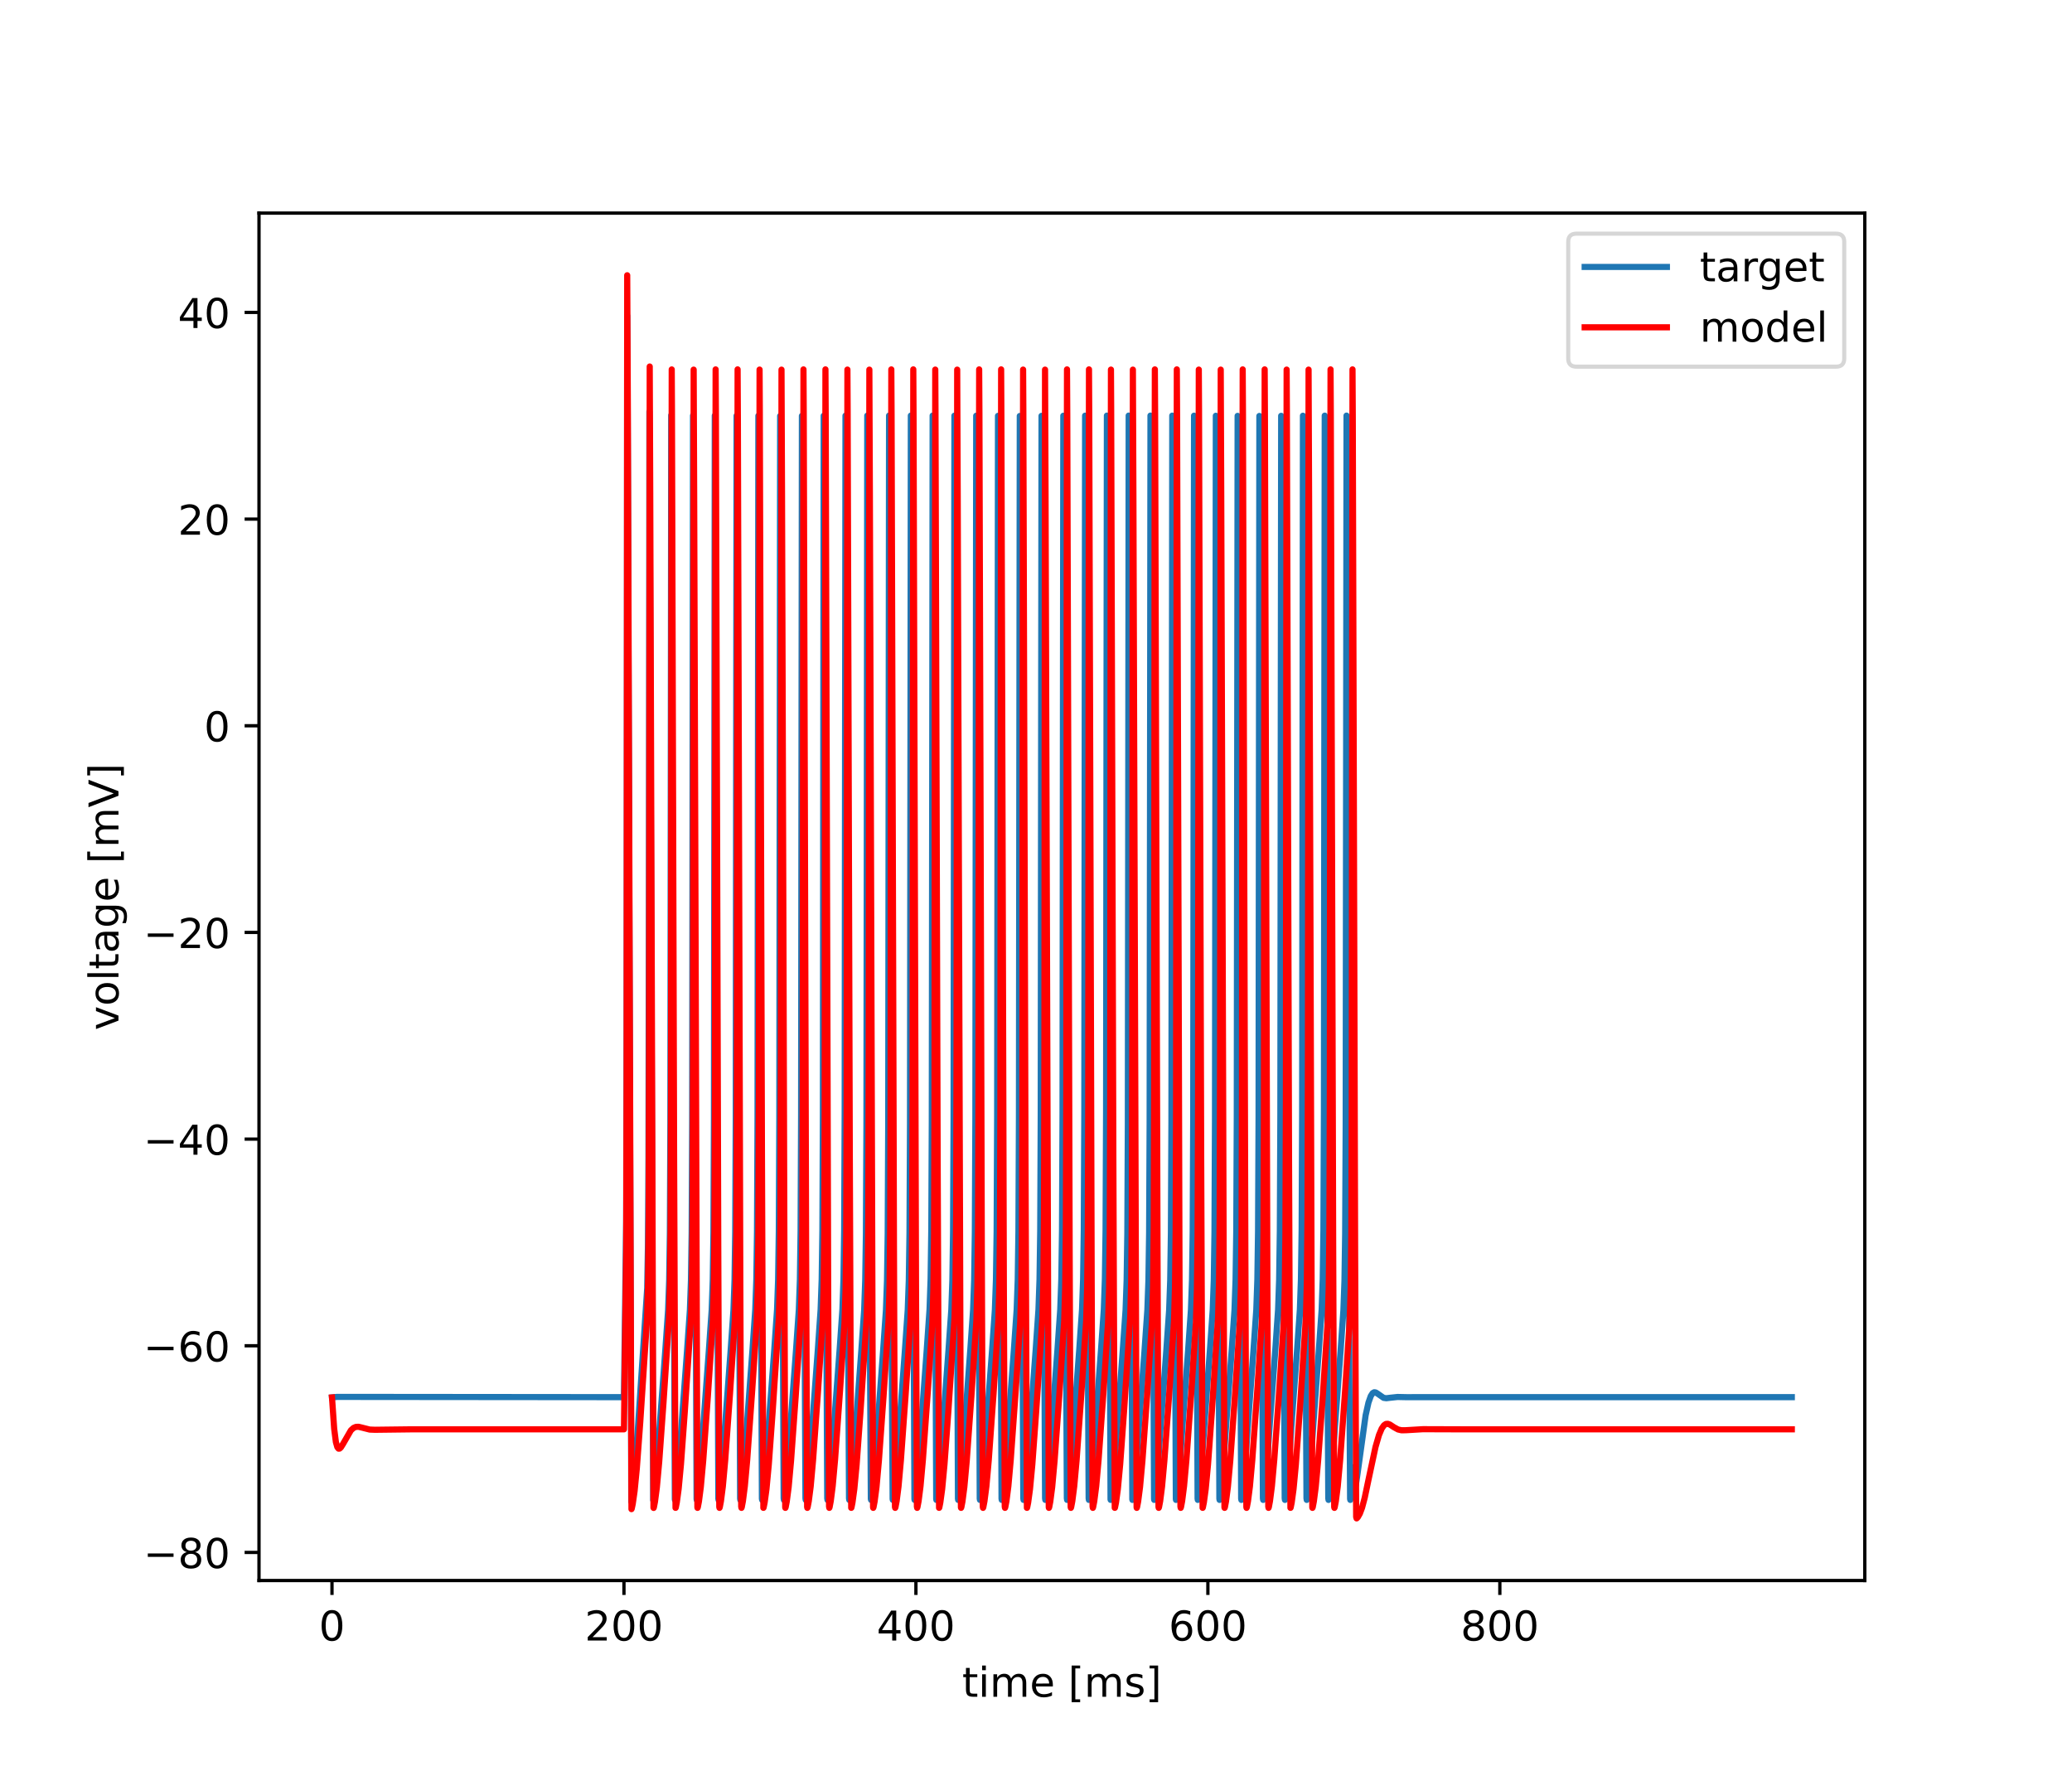 <?xml version="1.0" encoding="utf-8" standalone="no"?>
<!DOCTYPE svg PUBLIC "-//W3C//DTD SVG 1.1//EN"
  "http://www.w3.org/Graphics/SVG/1.1/DTD/svg11.dtd">
<!-- Created with matplotlib (https://matplotlib.org/) -->
<svg height="432pt" version="1.1" viewBox="0 0 504 432" width="504pt" xmlns="http://www.w3.org/2000/svg" xmlns:xlink="http://www.w3.org/1999/xlink">
 <defs>
  <style type="text/css">
*{stroke-linecap:butt;stroke-linejoin:round;}
  </style>
 </defs>
 <g id="figure_1">
  <g id="patch_1">
   <path d="M 0 432 
L 504 432 
L 504 0 
L 0 0 
z
" style="fill:#ffffff;"/>
  </g>
  <g id="axes_1">
   <g id="patch_2">
    <path d="M 63 384.48 
L 453.6 384.48 
L 453.6 51.84 
L 63 51.84 
z
" style="fill:#ffffff;"/>
   </g>
   <g id="matplotlib.axis_1">
    <g id="xtick_1">
     <g id="line2d_1">
      <defs>
       <path d="M 0 0 
L 0 3.5 
" id="m60c6229001" style="stroke:#000000;stroke-width:0.8;"/>
      </defs>
      <g>
       <use style="stroke:#000000;stroke-width:0.8;" x="80.755" xlink:href="#m60c6229001" y="384.48"/>
      </g>
     </g>
     <g id="text_1">
      <!-- 0 -->
      <defs>
       <path d="M 31.781 66.406 
Q 24.172 66.406 20.328 58.906 
Q 16.5 51.422 16.5 36.375 
Q 16.5 21.391 20.328 13.891 
Q 24.172 6.391 31.781 6.391 
Q 39.453 6.391 43.281 13.891 
Q 47.125 21.391 47.125 36.375 
Q 47.125 51.422 43.281 58.906 
Q 39.453 66.406 31.781 66.406 
z
M 31.781 74.219 
Q 44.047 74.219 50.516 64.516 
Q 56.984 54.828 56.984 36.375 
Q 56.984 17.969 50.516 8.266 
Q 44.047 -1.422 31.781 -1.422 
Q 19.531 -1.422 13.062 8.266 
Q 6.594 17.969 6.594 36.375 
Q 6.594 54.828 13.062 64.516 
Q 19.531 74.219 31.781 74.219 
z
" id="DejaVuSans-48"/>
      </defs>
      <g transform="translate(77.573 399.078)scale(0.1 -0.1)">
       <use xlink:href="#DejaVuSans-48"/>
      </g>
     </g>
    </g>
    <g id="xtick_2">
     <g id="line2d_2">
      <g>
       <use style="stroke:#000000;stroke-width:0.8;" x="151.773" xlink:href="#m60c6229001" y="384.48"/>
      </g>
     </g>
     <g id="text_2">
      <!-- 200 -->
      <defs>
       <path d="M 19.188 8.297 
L 53.609 8.297 
L 53.609 0 
L 7.328 0 
L 7.328 8.297 
Q 12.938 14.109 22.625 23.891 
Q 32.328 33.688 34.812 36.531 
Q 39.547 41.844 41.422 45.531 
Q 43.312 49.219 43.312 52.781 
Q 43.312 58.594 39.234 62.25 
Q 35.156 65.922 28.609 65.922 
Q 23.969 65.922 18.812 64.312 
Q 13.672 62.703 7.812 59.422 
L 7.812 69.391 
Q 13.766 71.781 18.938 73 
Q 24.125 74.219 28.422 74.219 
Q 39.75 74.219 46.484 68.547 
Q 53.219 62.891 53.219 53.422 
Q 53.219 48.922 51.531 44.891 
Q 49.859 40.875 45.406 35.406 
Q 44.188 33.984 37.641 27.219 
Q 31.109 20.453 19.188 8.297 
z
" id="DejaVuSans-50"/>
      </defs>
      <g transform="translate(142.229 399.078)scale(0.1 -0.1)">
       <use xlink:href="#DejaVuSans-50"/>
       <use x="63.623" xlink:href="#DejaVuSans-48"/>
       <use x="127.246" xlink:href="#DejaVuSans-48"/>
      </g>
     </g>
    </g>
    <g id="xtick_3">
     <g id="line2d_3">
      <g>
       <use style="stroke:#000000;stroke-width:0.8;" x="222.791" xlink:href="#m60c6229001" y="384.48"/>
      </g>
     </g>
     <g id="text_3">
      <!-- 400 -->
      <defs>
       <path d="M 37.797 64.312 
L 12.891 25.391 
L 37.797 25.391 
z
M 35.203 72.906 
L 47.609 72.906 
L 47.609 25.391 
L 58.016 25.391 
L 58.016 17.188 
L 47.609 17.188 
L 47.609 0 
L 37.797 0 
L 37.797 17.188 
L 4.891 17.188 
L 4.891 26.703 
z
" id="DejaVuSans-52"/>
      </defs>
      <g transform="translate(213.247 399.078)scale(0.1 -0.1)">
       <use xlink:href="#DejaVuSans-52"/>
       <use x="63.623" xlink:href="#DejaVuSans-48"/>
       <use x="127.246" xlink:href="#DejaVuSans-48"/>
      </g>
     </g>
    </g>
    <g id="xtick_4">
     <g id="line2d_4">
      <g>
       <use style="stroke:#000000;stroke-width:0.8;" x="293.809" xlink:href="#m60c6229001" y="384.48"/>
      </g>
     </g>
     <g id="text_4">
      <!-- 600 -->
      <defs>
       <path d="M 33.016 40.375 
Q 26.375 40.375 22.484 35.828 
Q 18.609 31.297 18.609 23.391 
Q 18.609 15.531 22.484 10.953 
Q 26.375 6.391 33.016 6.391 
Q 39.656 6.391 43.531 10.953 
Q 47.406 15.531 47.406 23.391 
Q 47.406 31.297 43.531 35.828 
Q 39.656 40.375 33.016 40.375 
z
M 52.594 71.297 
L 52.594 62.312 
Q 48.875 64.062 45.094 64.984 
Q 41.312 65.922 37.594 65.922 
Q 27.828 65.922 22.672 59.328 
Q 17.531 52.734 16.797 39.406 
Q 19.672 43.656 24.016 45.922 
Q 28.375 48.188 33.594 48.188 
Q 44.578 48.188 50.953 41.516 
Q 57.328 34.859 57.328 23.391 
Q 57.328 12.156 50.688 5.359 
Q 44.047 -1.422 33.016 -1.422 
Q 20.359 -1.422 13.672 8.266 
Q 6.984 17.969 6.984 36.375 
Q 6.984 53.656 15.188 63.938 
Q 23.391 74.219 37.203 74.219 
Q 40.922 74.219 44.703 73.484 
Q 48.484 72.75 52.594 71.297 
z
" id="DejaVuSans-54"/>
      </defs>
      <g transform="translate(284.265 399.078)scale(0.1 -0.1)">
       <use xlink:href="#DejaVuSans-54"/>
       <use x="63.623" xlink:href="#DejaVuSans-48"/>
       <use x="127.246" xlink:href="#DejaVuSans-48"/>
      </g>
     </g>
    </g>
    <g id="xtick_5">
     <g id="line2d_5">
      <g>
       <use style="stroke:#000000;stroke-width:0.8;" x="364.827" xlink:href="#m60c6229001" y="384.48"/>
      </g>
     </g>
     <g id="text_5">
      <!-- 800 -->
      <defs>
       <path d="M 31.781 34.625 
Q 24.75 34.625 20.719 30.859 
Q 16.703 27.094 16.703 20.516 
Q 16.703 13.922 20.719 10.156 
Q 24.75 6.391 31.781 6.391 
Q 38.812 6.391 42.859 10.172 
Q 46.922 13.969 46.922 20.516 
Q 46.922 27.094 42.891 30.859 
Q 38.875 34.625 31.781 34.625 
z
M 21.922 38.812 
Q 15.578 40.375 12.031 44.719 
Q 8.5 49.078 8.5 55.328 
Q 8.5 64.062 14.719 69.141 
Q 20.953 74.219 31.781 74.219 
Q 42.672 74.219 48.875 69.141 
Q 55.078 64.062 55.078 55.328 
Q 55.078 49.078 51.531 44.719 
Q 48 40.375 41.703 38.812 
Q 48.828 37.156 52.797 32.312 
Q 56.781 27.484 56.781 20.516 
Q 56.781 9.906 50.312 4.234 
Q 43.844 -1.422 31.781 -1.422 
Q 19.734 -1.422 13.25 4.234 
Q 6.781 9.906 6.781 20.516 
Q 6.781 27.484 10.781 32.312 
Q 14.797 37.156 21.922 38.812 
z
M 18.312 54.391 
Q 18.312 48.734 21.844 45.562 
Q 25.391 42.391 31.781 42.391 
Q 38.141 42.391 41.719 45.562 
Q 45.312 48.734 45.312 54.391 
Q 45.312 60.062 41.719 63.234 
Q 38.141 66.406 31.781 66.406 
Q 25.391 66.406 21.844 63.234 
Q 18.312 60.062 18.312 54.391 
z
" id="DejaVuSans-56"/>
      </defs>
      <g transform="translate(355.284 399.078)scale(0.1 -0.1)">
       <use xlink:href="#DejaVuSans-56"/>
       <use x="63.623" xlink:href="#DejaVuSans-48"/>
       <use x="127.246" xlink:href="#DejaVuSans-48"/>
      </g>
     </g>
    </g>
    <g id="text_6">
     <!-- time [ms] -->
     <defs>
      <path d="M 18.312 70.219 
L 18.312 54.688 
L 36.812 54.688 
L 36.812 47.703 
L 18.312 47.703 
L 18.312 18.016 
Q 18.312 11.328 20.141 9.422 
Q 21.969 7.516 27.594 7.516 
L 36.812 7.516 
L 36.812 0 
L 27.594 0 
Q 17.188 0 13.234 3.875 
Q 9.281 7.766 9.281 18.016 
L 9.281 47.703 
L 2.688 47.703 
L 2.688 54.688 
L 9.281 54.688 
L 9.281 70.219 
z
" id="DejaVuSans-116"/>
      <path d="M 9.422 54.688 
L 18.406 54.688 
L 18.406 0 
L 9.422 0 
z
M 9.422 75.984 
L 18.406 75.984 
L 18.406 64.594 
L 9.422 64.594 
z
" id="DejaVuSans-105"/>
      <path d="M 52 44.188 
Q 55.375 50.25 60.062 53.125 
Q 64.75 56 71.094 56 
Q 79.641 56 84.281 50.016 
Q 88.922 44.047 88.922 33.016 
L 88.922 0 
L 79.891 0 
L 79.891 32.719 
Q 79.891 40.578 77.094 44.375 
Q 74.312 48.188 68.609 48.188 
Q 61.625 48.188 57.562 43.547 
Q 53.516 38.922 53.516 30.906 
L 53.516 0 
L 44.484 0 
L 44.484 32.719 
Q 44.484 40.625 41.703 44.406 
Q 38.922 48.188 33.109 48.188 
Q 26.219 48.188 22.156 43.531 
Q 18.109 38.875 18.109 30.906 
L 18.109 0 
L 9.078 0 
L 9.078 54.688 
L 18.109 54.688 
L 18.109 46.188 
Q 21.188 51.219 25.484 53.609 
Q 29.781 56 35.688 56 
Q 41.656 56 45.828 52.969 
Q 50 49.953 52 44.188 
z
" id="DejaVuSans-109"/>
      <path d="M 56.203 29.594 
L 56.203 25.203 
L 14.891 25.203 
Q 15.484 15.922 20.484 11.062 
Q 25.484 6.203 34.422 6.203 
Q 39.594 6.203 44.453 7.469 
Q 49.312 8.734 54.109 11.281 
L 54.109 2.781 
Q 49.266 0.734 44.188 -0.344 
Q 39.109 -1.422 33.891 -1.422 
Q 20.797 -1.422 13.156 6.188 
Q 5.516 13.812 5.516 26.812 
Q 5.516 40.234 12.766 48.109 
Q 20.016 56 32.328 56 
Q 43.359 56 49.781 48.891 
Q 56.203 41.797 56.203 29.594 
z
M 47.219 32.234 
Q 47.125 39.594 43.094 43.984 
Q 39.062 48.391 32.422 48.391 
Q 24.906 48.391 20.391 44.141 
Q 15.875 39.891 15.188 32.172 
z
" id="DejaVuSans-101"/>
      <path id="DejaVuSans-32"/>
      <path d="M 8.594 75.984 
L 29.297 75.984 
L 29.297 69 
L 17.578 69 
L 17.578 -6.203 
L 29.297 -6.203 
L 29.297 -13.188 
L 8.594 -13.188 
z
" id="DejaVuSans-91"/>
      <path d="M 44.281 53.078 
L 44.281 44.578 
Q 40.484 46.531 36.375 47.5 
Q 32.281 48.484 27.875 48.484 
Q 21.188 48.484 17.844 46.438 
Q 14.5 44.391 14.5 40.281 
Q 14.5 37.156 16.891 35.375 
Q 19.281 33.594 26.516 31.984 
L 29.594 31.297 
Q 39.156 29.25 43.188 25.516 
Q 47.219 21.781 47.219 15.094 
Q 47.219 7.469 41.188 3.016 
Q 35.156 -1.422 24.609 -1.422 
Q 20.219 -1.422 15.453 -0.562 
Q 10.688 0.297 5.422 2 
L 5.422 11.281 
Q 10.406 8.688 15.234 7.391 
Q 20.062 6.109 24.812 6.109 
Q 31.156 6.109 34.562 8.281 
Q 37.984 10.453 37.984 14.406 
Q 37.984 18.062 35.516 20.016 
Q 33.062 21.969 24.703 23.781 
L 21.578 24.516 
Q 13.234 26.266 9.516 29.906 
Q 5.812 33.547 5.812 39.891 
Q 5.812 47.609 11.281 51.797 
Q 16.75 56 26.812 56 
Q 31.781 56 36.172 55.266 
Q 40.578 54.547 44.281 53.078 
z
" id="DejaVuSans-115"/>
      <path d="M 30.422 75.984 
L 30.422 -13.188 
L 9.719 -13.188 
L 9.719 -6.203 
L 21.391 -6.203 
L 21.391 69 
L 9.719 69 
L 9.719 75.984 
z
" id="DejaVuSans-93"/>
     </defs>
     <g transform="translate(234.038 412.757)scale(0.1 -0.1)">
      <use xlink:href="#DejaVuSans-116"/>
      <use x="39.209" xlink:href="#DejaVuSans-105"/>
      <use x="66.992" xlink:href="#DejaVuSans-109"/>
      <use x="164.404" xlink:href="#DejaVuSans-101"/>
      <use x="225.928" xlink:href="#DejaVuSans-32"/>
      <use x="257.715" xlink:href="#DejaVuSans-91"/>
      <use x="296.729" xlink:href="#DejaVuSans-109"/>
      <use x="394.141" xlink:href="#DejaVuSans-115"/>
      <use x="446.24" xlink:href="#DejaVuSans-93"/>
     </g>
    </g>
   </g>
   <g id="matplotlib.axis_2">
    <g id="ytick_1">
     <g id="line2d_6">
      <defs>
       <path d="M 0 0 
L -3.5 0 
" id="mc05f918239" style="stroke:#000000;stroke-width:0.8;"/>
      </defs>
      <g>
       <use style="stroke:#000000;stroke-width:0.8;" x="63" xlink:href="#mc05f918239" y="377.645"/>
      </g>
     </g>
     <g id="text_7">
      <!-- −80 -->
      <defs>
       <path d="M 10.594 35.5 
L 73.188 35.5 
L 73.188 27.203 
L 10.594 27.203 
z
" id="DejaVuSans-8722"/>
      </defs>
      <g transform="translate(34.895 381.444)scale(0.1 -0.1)">
       <use xlink:href="#DejaVuSans-8722"/>
       <use x="83.789" xlink:href="#DejaVuSans-56"/>
       <use x="147.412" xlink:href="#DejaVuSans-48"/>
      </g>
     </g>
    </g>
    <g id="ytick_2">
     <g id="line2d_7">
      <g>
       <use style="stroke:#000000;stroke-width:0.8;" x="63" xlink:href="#mc05f918239" y="327.37"/>
      </g>
     </g>
     <g id="text_8">
      <!-- −60 -->
      <g transform="translate(34.895 331.17)scale(0.1 -0.1)">
       <use xlink:href="#DejaVuSans-8722"/>
       <use x="83.789" xlink:href="#DejaVuSans-54"/>
       <use x="147.412" xlink:href="#DejaVuSans-48"/>
      </g>
     </g>
    </g>
    <g id="ytick_3">
     <g id="line2d_8">
      <g>
       <use style="stroke:#000000;stroke-width:0.8;" x="63" xlink:href="#mc05f918239" y="277.096"/>
      </g>
     </g>
     <g id="text_9">
      <!-- −40 -->
      <g transform="translate(34.895 280.895)scale(0.1 -0.1)">
       <use xlink:href="#DejaVuSans-8722"/>
       <use x="83.789" xlink:href="#DejaVuSans-52"/>
       <use x="147.412" xlink:href="#DejaVuSans-48"/>
      </g>
     </g>
    </g>
    <g id="ytick_4">
     <g id="line2d_9">
      <g>
       <use style="stroke:#000000;stroke-width:0.8;" x="63" xlink:href="#mc05f918239" y="226.822"/>
      </g>
     </g>
     <g id="text_10">
      <!-- −20 -->
      <g transform="translate(34.895 230.621)scale(0.1 -0.1)">
       <use xlink:href="#DejaVuSans-8722"/>
       <use x="83.789" xlink:href="#DejaVuSans-50"/>
       <use x="147.412" xlink:href="#DejaVuSans-48"/>
      </g>
     </g>
    </g>
    <g id="ytick_5">
     <g id="line2d_10">
      <g>
       <use style="stroke:#000000;stroke-width:0.8;" x="63" xlink:href="#mc05f918239" y="176.547"/>
      </g>
     </g>
     <g id="text_11">
      <!-- 0 -->
      <g transform="translate(49.638 180.346)scale(0.1 -0.1)">
       <use xlink:href="#DejaVuSans-48"/>
      </g>
     </g>
    </g>
    <g id="ytick_6">
     <g id="line2d_11">
      <g>
       <use style="stroke:#000000;stroke-width:0.8;" x="63" xlink:href="#mc05f918239" y="126.273"/>
      </g>
     </g>
     <g id="text_12">
      <!-- 20 -->
      <g transform="translate(43.275 130.072)scale(0.1 -0.1)">
       <use xlink:href="#DejaVuSans-50"/>
       <use x="63.623" xlink:href="#DejaVuSans-48"/>
      </g>
     </g>
    </g>
    <g id="ytick_7">
     <g id="line2d_12">
      <g>
       <use style="stroke:#000000;stroke-width:0.8;" x="63" xlink:href="#mc05f918239" y="75.998"/>
      </g>
     </g>
     <g id="text_13">
      <!-- 40 -->
      <g transform="translate(43.275 79.797)scale(0.1 -0.1)">
       <use xlink:href="#DejaVuSans-52"/>
       <use x="63.623" xlink:href="#DejaVuSans-48"/>
      </g>
     </g>
    </g>
    <g id="text_14">
     <!-- voltage [mV] -->
     <defs>
      <path d="M 2.984 54.688 
L 12.5 54.688 
L 29.594 8.797 
L 46.688 54.688 
L 56.203 54.688 
L 35.688 0 
L 23.484 0 
z
" id="DejaVuSans-118"/>
      <path d="M 30.609 48.391 
Q 23.391 48.391 19.188 42.75 
Q 14.984 37.109 14.984 27.297 
Q 14.984 17.484 19.156 11.844 
Q 23.344 6.203 30.609 6.203 
Q 37.797 6.203 41.984 11.859 
Q 46.188 17.531 46.188 27.297 
Q 46.188 37.016 41.984 42.703 
Q 37.797 48.391 30.609 48.391 
z
M 30.609 56 
Q 42.328 56 49.016 48.375 
Q 55.719 40.766 55.719 27.297 
Q 55.719 13.875 49.016 6.219 
Q 42.328 -1.422 30.609 -1.422 
Q 18.844 -1.422 12.172 6.219 
Q 5.516 13.875 5.516 27.297 
Q 5.516 40.766 12.172 48.375 
Q 18.844 56 30.609 56 
z
" id="DejaVuSans-111"/>
      <path d="M 9.422 75.984 
L 18.406 75.984 
L 18.406 0 
L 9.422 0 
z
" id="DejaVuSans-108"/>
      <path d="M 34.281 27.484 
Q 23.391 27.484 19.188 25 
Q 14.984 22.516 14.984 16.5 
Q 14.984 11.719 18.141 8.906 
Q 21.297 6.109 26.703 6.109 
Q 34.188 6.109 38.703 11.406 
Q 43.219 16.703 43.219 25.484 
L 43.219 27.484 
z
M 52.203 31.203 
L 52.203 0 
L 43.219 0 
L 43.219 8.297 
Q 40.141 3.328 35.547 0.953 
Q 30.953 -1.422 24.312 -1.422 
Q 15.922 -1.422 10.953 3.297 
Q 6 8.016 6 15.922 
Q 6 25.141 12.172 29.828 
Q 18.359 34.516 30.609 34.516 
L 43.219 34.516 
L 43.219 35.406 
Q 43.219 41.609 39.141 45 
Q 35.062 48.391 27.688 48.391 
Q 23 48.391 18.547 47.266 
Q 14.109 46.141 10.016 43.891 
L 10.016 52.203 
Q 14.938 54.109 19.578 55.047 
Q 24.219 56 28.609 56 
Q 40.484 56 46.344 49.844 
Q 52.203 43.703 52.203 31.203 
z
" id="DejaVuSans-97"/>
      <path d="M 45.406 27.984 
Q 45.406 37.75 41.375 43.109 
Q 37.359 48.484 30.078 48.484 
Q 22.859 48.484 18.828 43.109 
Q 14.797 37.75 14.797 27.984 
Q 14.797 18.266 18.828 12.891 
Q 22.859 7.516 30.078 7.516 
Q 37.359 7.516 41.375 12.891 
Q 45.406 18.266 45.406 27.984 
z
M 54.391 6.781 
Q 54.391 -7.172 48.188 -13.984 
Q 42 -20.797 29.203 -20.797 
Q 24.469 -20.797 20.266 -20.094 
Q 16.062 -19.391 12.109 -17.922 
L 12.109 -9.188 
Q 16.062 -11.328 19.922 -12.344 
Q 23.781 -13.375 27.781 -13.375 
Q 36.625 -13.375 41.016 -8.766 
Q 45.406 -4.156 45.406 5.172 
L 45.406 9.625 
Q 42.625 4.781 38.281 2.391 
Q 33.938 0 27.875 0 
Q 17.828 0 11.672 7.656 
Q 5.516 15.328 5.516 27.984 
Q 5.516 40.672 11.672 48.328 
Q 17.828 56 27.875 56 
Q 33.938 56 38.281 53.609 
Q 42.625 51.219 45.406 46.391 
L 45.406 54.688 
L 54.391 54.688 
z
" id="DejaVuSans-103"/>
      <path d="M 28.609 0 
L 0.781 72.906 
L 11.078 72.906 
L 34.188 11.531 
L 57.328 72.906 
L 67.578 72.906 
L 39.797 0 
z
" id="DejaVuSans-86"/>
     </defs>
     <g transform="translate(28.816 250.624)rotate(-90)scale(0.1 -0.1)">
      <use xlink:href="#DejaVuSans-118"/>
      <use x="59.18" xlink:href="#DejaVuSans-111"/>
      <use x="120.361" xlink:href="#DejaVuSans-108"/>
      <use x="148.145" xlink:href="#DejaVuSans-116"/>
      <use x="187.354" xlink:href="#DejaVuSans-97"/>
      <use x="248.633" xlink:href="#DejaVuSans-103"/>
      <use x="312.109" xlink:href="#DejaVuSans-101"/>
      <use x="373.633" xlink:href="#DejaVuSans-32"/>
      <use x="405.42" xlink:href="#DejaVuSans-91"/>
      <use x="444.434" xlink:href="#DejaVuSans-109"/>
      <use x="541.846" xlink:href="#DejaVuSans-86"/>
      <use x="610.254" xlink:href="#DejaVuSans-93"/>
     </g>
    </g>
   </g>
   <g id="line2d_13">
    <path clip-path="url(#pfb89ab4eb3)" d="M 80.755 339.939 
L 81.98 339.808 
L 151.773 339.873 
L 152.314 297.236 
L 152.421 250.661 
L 152.563 76.813 
L 152.678 100.963 
L 153.566 365.304 
L 153.61 365.208 
L 153.815 363.888 
L 154.294 359.335 
L 154.96 350.6 
L 157.428 313.357 
L 157.614 302.701 
L 157.738 281.666 
L 157.836 221.759 
L 157.969 100.142 
L 158.031 112.738 
L 158.883 364.898 
L 158.946 364.722 
L 159.203 362.827 
L 159.718 357.394 
L 160.535 345.972 
L 161.822 328.61 
L 162.514 318.683 
L 162.772 311.481 
L 162.94 299.997 
L 163.065 273.216 
L 163.162 192.391 
L 163.269 101.024 
L 163.322 110.134 
L 163.864 296.969 
L 164.148 364.729 
L 164.183 364.868 
L 164.245 364.694 
L 164.494 362.871 
L 165.009 357.457 
L 165.834 345.917 
L 167.113 328.682 
L 167.814 318.649 
L 168.071 311.437 
L 168.24 299.916 
L 168.364 272.98 
L 168.462 191.677 
L 168.569 101.097 
L 168.622 110.347 
L 169.172 300.754 
L 169.439 364.647 
L 169.483 364.866 
L 169.545 364.688 
L 169.802 362.785 
L 170.317 357.335 
L 171.152 345.641 
L 172.43 328.449 
L 173.114 318.631 
L 173.371 311.402 
L 173.54 299.825 
L 173.664 272.656 
L 173.762 190.575 
L 173.868 101.113 
L 173.922 110.572 
L 174.481 304.652 
L 174.729 364.542 
L 174.783 364.866 
L 174.845 364.684 
L 175.102 362.778 
L 175.617 357.325 
L 176.452 345.628 
L 177.73 328.439 
L 178.413 318.615 
L 178.671 311.368 
L 178.84 299.732 
L 178.964 272.324 
L 179.061 189.44 
L 179.168 101.13 
L 179.221 110.801 
L 179.789 308.65 
L 180.029 364.554 
L 180.082 364.866 
L 180.144 364.68 
L 180.402 362.771 
L 180.917 357.315 
L 181.751 345.616 
L 183.03 328.429 
L 183.713 318.599 
L 183.971 311.333 
L 184.139 299.637 
L 184.264 271.984 
L 184.361 188.285 
L 184.468 101.153 
L 184.521 111.033 
L 185.098 312.735 
L 185.329 364.565 
L 185.382 364.866 
L 185.444 364.676 
L 185.702 362.764 
L 186.217 357.305 
L 187.051 345.604 
L 188.329 328.419 
L 189.013 318.583 
L 189.27 311.298 
L 189.439 299.542 
L 189.563 271.638 
L 189.661 187.126 
L 189.767 101.181 
L 189.821 111.267 
L 190.407 316.89 
L 190.62 364.437 
L 190.682 364.866 
L 190.744 364.671 
L 191.01 362.679 
L 191.525 357.185 
L 192.368 345.331 
L 193.638 328.298 
L 194.313 318.566 
L 194.57 311.263 
L 194.739 299.446 
L 194.863 271.29 
L 194.97 173.168 
L 195.058 101.168 
L 195.12 111.504 
L 195.715 321.089 
L 195.919 364.452 
L 195.982 364.866 
L 196.044 364.667 
L 196.31 362.671 
L 196.834 357.064 
L 197.704 344.797 
L 198.955 328.067 
L 199.612 318.55 
L 199.87 311.228 
L 200.038 299.349 
L 200.163 270.935 
L 200.269 171.958 
L 200.358 101.14 
L 200.42 111.745 
L 201.024 325.297 
L 201.219 364.466 
L 201.281 364.865 
L 201.343 364.663 
L 201.61 362.664 
L 202.133 357.053 
L 202.995 344.915 
L 204.255 328.057 
L 204.912 318.533 
L 205.17 311.192 
L 205.338 299.25 
L 205.462 270.572 
L 205.569 170.74 
L 205.658 101.119 
L 205.72 111.987 
L 206.332 329.467 
L 206.519 364.48 
L 206.581 364.865 
L 206.634 364.703 
L 206.874 362.965 
L 207.389 357.591 
L 208.188 346.471 
L 209.511 328.598 
L 210.203 318.693 
L 210.46 311.532 
L 210.629 300.173 
L 210.753 273.892 
L 210.851 194.844 
L 210.958 101.104 
L 211.02 112.231 
L 211.641 333.549 
L 211.827 364.619 
L 211.881 364.864 
L 211.934 364.699 
L 212.183 362.881 
L 212.697 357.472 
L 213.514 346.066 
L 214.81 328.587 
L 215.503 318.676 
L 215.76 311.498 
L 215.929 300.081 
L 216.053 273.567 
L 216.151 193.714 
L 216.257 101.098 
L 216.319 112.474 
L 216.95 337.481 
L 217.127 364.629 
L 217.172 364.865 
L 217.234 364.695 
L 217.482 362.874 
L 217.997 357.462 
L 218.823 345.923 
L 220.101 328.687 
L 220.802 318.66 
L 221.06 311.464 
L 221.229 299.989 
L 221.353 273.241 
L 221.45 192.586 
L 221.557 101.099 
L 221.61 110.169 
L 222.152 297.022 
L 222.427 364.639 
L 222.471 364.865 
L 222.533 364.691 
L 222.782 362.867 
L 223.297 357.452 
L 224.123 345.911 
L 225.419 328.457 
L 226.111 318.467 
L 226.368 311.049 
L 226.537 298.854 
L 226.653 272.912 
L 226.75 191.453 
L 226.857 101.105 
L 226.91 110.397 
L 227.46 300.826 
L 227.727 364.648 
L 227.771 364.866 
L 227.833 364.687 
L 228.091 362.783 
L 228.606 357.333 
L 229.44 345.638 
L 230.718 328.446 
L 231.402 318.627 
L 231.659 311.394 
L 231.828 299.803 
L 231.952 272.581 
L 232.05 190.319 
L 232.156 101.117 
L 232.21 110.624 
L 232.769 304.728 
L 233.018 364.545 
L 233.071 364.866 
L 233.133 364.683 
L 233.39 362.776 
L 233.905 357.323 
L 234.74 345.626 
L 236.018 328.436 
L 236.702 318.611 
L 236.959 311.36 
L 237.128 299.71 
L 237.252 272.247 
L 237.35 189.18 
L 237.456 101.134 
L 237.509 110.854 
L 238.078 308.727 
L 238.317 364.556 
L 238.371 364.866 
L 238.433 364.679 
L 238.699 362.691 
L 239.214 357.203 
L 240.057 345.352 
L 241.318 328.426 
L 242.001 318.595 
L 242.259 311.326 
L 242.427 299.616 
L 242.552 271.905 
L 242.649 188.022 
L 242.756 101.159 
L 242.809 111.086 
L 243.386 312.815 
L 243.617 364.568 
L 243.67 364.866 
L 243.732 364.675 
L 243.99 362.762 
L 244.505 357.303 
L 245.348 345.471 
L 246.618 328.416 
L 247.301 318.579 
L 247.559 311.291 
L 247.727 299.52 
L 247.851 271.56 
L 247.949 186.862 
L 248.056 101.189 
L 248.109 111.321 
L 248.695 316.971 
L 248.908 364.44 
L 248.97 364.866 
L 249.032 364.671 
L 249.298 362.677 
L 249.822 357.072 
L 250.692 344.806 
L 251.944 328.075 
L 252.601 318.562 
L 252.858 311.255 
L 253.027 299.424 
L 253.151 271.21 
L 253.258 172.893 
L 253.346 101.161 
L 253.409 111.559 
L 254.003 321.172 
L 254.208 364.455 
L 254.27 364.865 
L 254.332 364.666 
L 254.598 362.67 
L 255.122 357.061 
L 255.983 344.924 
L 257.226 328.285 
L 257.901 318.546 
L 258.158 311.22 
L 258.327 299.327 
L 258.451 270.852 
L 258.557 171.68 
L 258.646 101.135 
L 258.708 111.8 
L 259.312 325.379 
L 259.507 364.469 
L 259.569 364.865 
L 259.632 364.662 
L 259.898 362.662 
L 260.422 357.051 
L 261.292 344.782 
L 262.526 328.275 
L 263.2 318.529 
L 263.458 311.184 
L 263.626 299.228 
L 263.751 270.488 
L 263.857 170.462 
L 263.946 101.115 
L 264.008 112.043 
L 264.621 329.549 
L 264.807 364.483 
L 264.869 364.865 
L 264.922 364.702 
L 265.171 362.887 
L 265.686 357.48 
L 266.511 345.945 
L 267.808 328.485 
L 268.5 318.513 
L 268.757 311.148 
L 268.926 299.129 
L 269.05 270.124 
L 269.157 169.253 
L 269.246 101.102 
L 269.299 109.768 
L 269.823 289.782 
L 270.133 364.781 
L 270.169 364.864 
L 270.222 364.698 
L 270.471 362.88 
L 270.986 357.47 
L 271.802 346.064 
L 273.098 328.585 
L 273.791 318.673 
L 274.048 311.49 
L 274.217 300.06 
L 274.341 273.493 
L 274.439 193.456 
L 274.545 101.098 
L 274.599 109.994 
L 275.131 293.39 
L 275.424 364.722 
L 275.46 364.865 
L 275.522 364.694 
L 275.77 362.873 
L 276.285 357.46 
L 277.111 345.921 
L 278.389 328.685 
L 279.091 318.656 
L 279.348 311.455 
L 279.517 299.968 
L 279.641 273.166 
L 279.739 192.327 
L 279.845 101.099 
L 279.898 110.221 
L 280.44 297.095 
L 280.715 364.641 
L 280.76 364.865 
L 280.822 364.69 
L 281.079 362.789 
L 281.594 357.34 
L 282.428 345.647 
L 283.707 328.454 
L 284.39 318.64 
L 284.648 311.421 
L 284.816 299.875 
L 284.941 272.837 
L 285.038 191.194 
L 285.145 101.107 
L 285.198 110.449 
L 285.749 300.899 
L 286.015 364.65 
L 286.059 364.866 
L 286.121 364.686 
L 286.379 362.782 
L 286.903 357.221 
L 287.755 345.243 
L 289.006 328.444 
L 289.69 318.624 
L 289.947 311.387 
L 290.116 299.782 
L 290.24 272.505 
L 290.338 190.06 
L 290.445 101.12 
L 290.498 110.676 
L 291.057 304.803 
L 291.306 364.547 
L 291.359 364.866 
L 291.421 364.682 
L 291.679 362.775 
L 292.193 357.32 
L 293.028 345.623 
L 294.315 328.324 
L 294.99 318.608 
L 295.247 311.352 
L 295.416 299.689 
L 295.54 272.17 
L 295.638 188.917 
L 295.744 101.139 
L 295.798 110.906 
L 296.366 308.805 
L 296.605 364.559 
L 296.659 364.866 
L 296.721 364.678 
L 296.978 362.768 
L 297.493 357.31 
L 298.328 345.611 
L 299.606 328.424 
L 300.289 318.591 
L 300.547 311.317 
L 300.716 299.594 
L 300.84 271.827 
L 300.938 187.759 
L 301.044 101.165 
L 301.097 111.139 
L 301.674 312.894 
L 301.905 364.57 
L 301.958 364.866 
L 302.021 364.674 
L 302.287 362.683 
L 302.811 357.08 
L 303.672 344.946 
L 304.915 328.304 
L 305.589 318.575 
L 305.847 311.283 
L 306.015 299.498 
L 306.14 271.481 
L 306.246 173.823 
L 306.335 101.186 
L 306.397 111.375 
L 306.983 317.052 
L 307.196 364.444 
L 307.258 364.866 
L 307.32 364.67 
L 307.587 362.675 
L 308.11 357.069 
L 308.971 344.934 
L 310.214 328.293 
L 310.889 318.559 
L 311.146 311.247 
L 311.315 299.402 
L 311.439 271.129 
L 311.546 172.618 
L 311.635 101.155 
L 311.697 111.613 
L 312.292 321.253 
L 312.496 364.458 
L 312.558 364.865 
L 312.62 364.665 
L 312.886 362.668 
L 313.41 357.059 
L 314.28 344.791 
L 315.532 328.062 
L 316.189 318.542 
L 316.446 311.212 
L 316.615 299.304 
L 316.739 270.77 
L 316.846 171.404 
L 316.934 101.13 
L 316.997 111.855 
L 317.6 325.461 
L 317.795 364.472 
L 317.858 364.865 
L 317.911 364.705 
L 318.159 362.893 
L 318.674 357.488 
L 319.491 346.085 
L 320.796 328.493 
L 321.488 318.525 
L 321.746 311.176 
L 321.915 299.205 
L 322.039 270.405 
L 322.145 170.185 
L 322.234 101.111 
L 322.296 112.099 
L 322.909 329.629 
L 323.095 364.486 
L 323.157 364.865 
L 323.211 364.701 
L 323.459 362.885 
L 323.974 357.478 
L 324.791 346.073 
L 326.096 328.483 
L 326.779 318.685 
L 327.037 311.517 
L 327.205 300.131 
L 327.33 273.744 
L 327.427 194.329 
L 327.534 101.101 
L 327.596 112.342 
L 328.217 333.705 
L 328.404 364.624 
L 328.457 364.864 
L 328.51 364.697 
L 328.759 362.878 
L 329.274 357.468 
L 329.318 356.917 
L 329.336 357.78 
L 329.531 361.608 
L 329.62 361.788 
L 329.664 361.733 
L 329.815 361.151 
L 330.215 358.449 
L 332.177 344.291 
L 332.869 341.2 
L 333.428 339.612 
L 333.89 338.899 
L 334.263 338.681 
L 334.618 338.72 
L 335.106 339.029 
L 336.562 340.042 
L 337.219 340.132 
L 338.124 340.022 
L 339.927 339.828 
L 342.155 339.876 
L 345.91 339.871 
L 435.845 339.873 
L 435.845 339.873 
" style="fill:none;stroke:#1f77b4;stroke-linecap:square;stroke-width:1.5;"/>
   </g>
   <g id="line2d_14">
    <path clip-path="url(#pfb89ab4eb3)" d="M 80.755 339.939 
L 81.287 347.567 
L 81.704 350.797 
L 82.06 352.042 
L 82.352 352.396 
L 82.601 352.385 
L 82.912 352.105 
L 83.418 351.293 
L 85.353 347.936 
L 85.992 347.356 
L 86.587 347.103 
L 87.217 347.079 
L 88.105 347.293 
L 89.925 347.755 
L 91.239 347.806 
L 99.912 347.7 
L 151.773 347.698 
L 152.314 304.28 
L 152.421 263.279 
L 152.563 66.96 
L 152.714 98.451 
L 153.601 367.111 
L 153.655 367.019 
L 153.903 365.863 
L 154.356 362.722 
L 154.898 357.209 
L 155.732 345.996 
L 157.401 320.642 
L 157.632 311.832 
L 157.783 295.974 
L 157.889 254.909 
L 158.04 89.16 
L 158.164 120.021 
L 158.954 366.762 
L 158.99 366.82 
L 159.043 366.697 
L 159.31 365.336 
L 159.771 361.851 
L 160.339 355.674 
L 161.396 341.072 
L 162.727 320.895 
L 162.958 312.751 
L 163.109 299.137 
L 163.216 267.728 
L 163.313 151.327 
L 163.393 89.869 
L 163.446 99.667 
L 163.97 280.91 
L 164.316 366.796 
L 164.343 366.794 
L 164.378 366.709 
L 164.618 365.525 
L 165.071 362.214 
L 165.63 356.286 
L 166.58 343.274 
L 168.089 320.39 
L 168.32 311.616 
L 168.471 295.804 
L 168.577 255.048 
L 168.728 89.917 
L 168.853 120.665 
L 169.634 366.707 
L 169.669 366.803 
L 169.731 366.67 
L 170.007 365.245 
L 170.468 361.714 
L 171.045 355.374 
L 172.182 339.624 
L 173.398 321.205 
L 173.637 312.987 
L 173.797 298.471 
L 173.904 265.349 
L 174.01 130.218 
L 174.072 89.863 
L 174.135 100.88 
L 174.712 303.384 
L 174.96 366.573 
L 175.013 366.803 
L 175.076 366.662 
L 175.36 365.176 
L 175.821 361.612 
L 176.398 355.234 
L 177.57 338.978 
L 178.733 321.36 
L 178.973 313.333 
L 179.132 299.497 
L 179.239 269.051 
L 179.337 155.653 
L 179.417 89.857 
L 179.479 101.522 
L 180.073 312.176 
L 180.295 366.49 
L 180.358 366.803 
L 180.42 366.654 
L 180.704 365.162 
L 181.174 361.509 
L 181.751 355.093 
L 182.976 338.089 
L 184.059 321.715 
L 184.308 313.667 
L 184.468 300.462 
L 184.583 267.854 
L 184.681 151.812 
L 184.761 89.903 
L 184.814 99.637 
L 185.338 280.886 
L 185.684 366.795 
L 185.711 366.793 
L 185.746 366.708 
L 185.986 365.525 
L 186.438 362.213 
L 186.998 356.284 
L 187.948 343.272 
L 189.457 320.389 
L 189.688 311.614 
L 189.838 295.801 
L 189.945 255.037 
L 190.096 89.919 
L 190.22 120.673 
L 191.001 366.707 
L 191.037 366.803 
L 191.099 366.67 
L 191.374 365.244 
L 191.836 361.714 
L 192.413 355.374 
L 193.549 339.624 
L 194.765 321.204 
L 195.005 312.986 
L 195.165 298.467 
L 195.271 265.331 
L 195.378 130.174 
L 195.44 89.863 
L 195.502 100.888 
L 196.079 303.396 
L 196.328 366.574 
L 196.381 366.803 
L 196.443 366.662 
L 196.727 365.176 
L 197.189 361.612 
L 197.766 355.234 
L 198.938 338.977 
L 200.101 321.36 
L 200.34 313.331 
L 200.5 299.493 
L 200.607 269.035 
L 200.704 155.6 
L 200.784 89.858 
L 200.846 101.531 
L 201.441 312.189 
L 201.663 366.49 
L 201.725 366.803 
L 201.787 366.654 
L 202.071 365.162 
L 202.542 361.508 
L 203.119 355.093 
L 204.344 338.089 
L 205.427 321.715 
L 205.676 313.665 
L 205.835 300.458 
L 205.951 267.837 
L 206.048 151.76 
L 206.128 89.904 
L 206.182 99.645 
L 206.705 280.897 
L 207.052 366.795 
L 207.078 366.793 
L 207.114 366.708 
L 207.353 365.525 
L 207.806 362.213 
L 208.365 356.284 
L 209.315 343.272 
L 210.824 320.388 
L 211.055 311.613 
L 211.206 295.795 
L 211.313 255.015 
L 211.464 89.918 
L 211.588 120.684 
L 212.369 366.707 
L 212.405 366.803 
L 212.467 366.67 
L 212.742 365.244 
L 213.203 361.714 
L 213.78 355.373 
L 214.917 339.623 
L 216.133 321.203 
L 216.373 312.984 
L 216.532 298.462 
L 216.639 265.313 
L 216.745 130.129 
L 216.808 89.863 
L 216.87 100.897 
L 217.447 303.41 
L 217.695 366.574 
L 217.749 366.803 
L 217.811 366.662 
L 218.095 365.175 
L 218.556 361.611 
L 219.133 355.233 
L 220.305 338.977 
L 221.468 321.359 
L 221.708 313.33 
L 221.868 299.488 
L 221.974 269.019 
L 222.072 155.547 
L 222.152 89.858 
L 222.214 101.54 
L 222.809 312.203 
L 223.031 366.491 
L 223.093 366.803 
L 223.155 366.654 
L 223.439 365.162 
L 223.909 361.508 
L 224.486 355.092 
L 225.712 338.088 
L 226.795 321.714 
L 227.043 313.664 
L 227.203 300.454 
L 227.318 267.821 
L 227.416 151.708 
L 227.496 89.905 
L 227.549 99.653 
L 228.073 280.908 
L 228.419 366.795 
L 228.446 366.793 
L 228.481 366.708 
L 228.721 365.524 
L 229.174 362.212 
L 229.733 356.283 
L 230.683 343.271 
L 232.192 320.387 
L 232.423 311.611 
L 232.574 295.79 
L 232.68 254.992 
L 232.831 89.917 
L 232.955 120.695 
L 233.737 366.707 
L 233.772 366.803 
L 233.834 366.67 
L 234.109 365.244 
L 234.571 361.713 
L 235.148 355.373 
L 236.284 339.623 
L 237.501 321.203 
L 237.74 312.983 
L 237.9 298.457 
L 238.007 265.295 
L 238.113 130.083 
L 238.175 89.862 
L 238.237 100.906 
L 238.814 303.423 
L 239.063 366.575 
L 239.116 366.803 
L 239.178 366.662 
L 239.462 365.175 
L 239.924 361.611 
L 240.501 355.233 
L 241.673 338.976 
L 242.836 321.358 
L 243.075 313.328 
L 243.235 299.483 
L 243.342 269.003 
L 243.439 155.493 
L 243.519 89.858 
L 243.581 101.549 
L 244.176 312.217 
L 244.398 366.491 
L 244.46 366.803 
L 244.522 366.654 
L 244.807 365.161 
L 245.277 361.508 
L 245.854 355.092 
L 247.079 338.088 
L 248.162 321.713 
L 248.411 313.662 
L 248.571 300.449 
L 248.686 267.804 
L 248.784 151.656 
L 248.863 89.906 
L 248.917 99.662 
L 249.44 280.919 
L 249.787 366.795 
L 249.813 366.793 
L 249.849 366.708 
L 250.089 365.524 
L 250.541 362.212 
L 251.101 356.283 
L 252.05 343.271 
L 253.56 320.387 
L 253.79 311.609 
L 253.941 295.784 
L 254.048 254.969 
L 254.199 89.916 
L 254.323 120.706 
L 255.104 366.707 
L 255.14 366.803 
L 255.202 366.67 
L 255.477 365.244 
L 255.939 361.713 
L 256.516 355.373 
L 257.652 339.622 
L 258.868 321.202 
L 259.108 312.981 
L 259.268 298.452 
L 259.374 265.277 
L 259.481 130.036 
L 259.543 89.862 
L 259.605 100.915 
L 260.182 303.436 
L 260.431 366.575 
L 260.484 366.803 
L 260.546 366.662 
L 260.83 365.175 
L 261.292 361.611 
L 261.869 355.232 
L 263.04 338.976 
L 264.203 321.358 
L 264.443 313.326 
L 264.603 299.479 
L 264.709 268.986 
L 264.807 155.44 
L 264.887 89.859 
L 264.949 101.558 
L 265.544 312.231 
L 265.766 366.492 
L 265.828 366.803 
L 265.89 366.654 
L 266.174 365.161 
L 266.645 361.508 
L 267.222 355.092 
L 268.447 338.087 
L 269.53 321.713 
L 269.778 313.661 
L 269.938 300.445 
L 270.054 267.787 
L 270.151 151.603 
L 270.231 89.907 
L 270.284 99.67 
L 270.808 280.93 
L 271.154 366.795 
L 271.181 366.793 
L 271.216 366.708 
L 271.456 365.524 
L 271.909 362.212 
L 272.468 356.282 
L 273.418 343.27 
L 274.927 320.386 
L 275.158 311.607 
L 275.309 295.778 
L 275.415 254.946 
L 275.566 89.915 
L 275.691 120.718 
L 276.472 366.707 
L 276.507 366.803 
L 276.569 366.67 
L 276.845 365.244 
L 277.306 361.713 
L 277.883 355.372 
L 279.02 339.622 
L 280.236 321.201 
L 280.475 312.979 
L 280.635 298.447 
L 280.742 265.258 
L 280.848 129.989 
L 280.91 89.861 
L 280.973 100.924 
L 281.55 303.449 
L 281.798 366.575 
L 281.851 366.803 
L 281.914 366.662 
L 282.198 365.175 
L 282.659 361.61 
L 283.236 355.232 
L 284.408 338.976 
L 285.571 321.357 
L 285.811 313.325 
L 285.97 299.474 
L 286.077 268.969 
L 286.175 155.385 
L 286.255 89.859 
L 286.317 101.567 
L 286.911 312.245 
L 287.133 366.492 
L 287.196 366.803 
L 287.258 366.654 
L 287.542 365.161 
L 288.012 361.507 
L 288.589 355.091 
L 289.814 338.087 
L 290.897 321.712 
L 291.146 313.659 
L 291.306 300.441 
L 291.421 267.77 
L 291.519 151.549 
L 291.599 89.908 
L 291.652 99.679 
L 292.176 280.941 
L 292.522 366.795 
L 292.549 366.793 
L 292.584 366.707 
L 292.824 365.524 
L 293.276 362.212 
L 293.836 356.282 
L 294.786 343.27 
L 296.295 320.385 
L 296.526 311.605 
L 296.676 295.772 
L 296.783 254.922 
L 296.934 89.914 
L 297.058 120.729 
L 297.839 366.708 
L 297.875 366.803 
L 297.937 366.67 
L 298.212 365.243 
L 298.674 361.713 
L 299.251 355.372 
L 300.387 339.622 
L 301.603 321.2 
L 301.843 312.978 
L 302.003 298.442 
L 302.109 265.24 
L 302.216 129.941 
L 302.278 89.861 
L 302.34 100.933 
L 302.917 303.463 
L 303.166 366.576 
L 303.219 366.803 
L 303.281 366.662 
L 303.565 365.175 
L 304.027 361.61 
L 304.604 355.232 
L 305.776 338.975 
L 306.939 321.356 
L 307.178 313.323 
L 307.338 299.469 
L 307.445 268.952 
L 307.542 155.33 
L 307.622 89.859 
L 307.684 101.576 
L 308.279 312.26 
L 308.501 366.493 
L 308.563 366.803 
L 308.625 366.654 
L 308.909 365.161 
L 309.38 361.507 
L 309.957 355.091 
L 311.182 338.087 
L 312.265 321.711 
L 312.514 313.658 
L 312.673 300.436 
L 312.789 267.753 
L 312.886 151.495 
L 312.966 89.909 
L 313.02 99.688 
L 313.543 280.953 
L 313.889 366.795 
L 313.916 366.793 
L 313.952 366.707 
L 314.191 365.524 
L 314.644 362.211 
L 315.203 356.282 
L 316.153 343.27 
L 317.662 320.384 
L 317.893 311.603 
L 318.044 295.767 
L 318.151 254.899 
L 318.301 89.913 
L 318.426 120.74 
L 319.207 366.708 
L 319.242 366.803 
L 319.305 366.67 
L 319.58 365.243 
L 320.041 361.712 
L 320.618 355.371 
L 321.755 339.621 
L 322.971 321.2 
L 323.211 312.976 
L 323.37 298.437 
L 323.477 265.221 
L 323.583 129.893 
L 323.646 89.86 
L 323.708 100.942 
L 324.285 303.477 
L 324.533 366.576 
L 324.587 366.803 
L 324.649 366.662 
L 324.933 365.174 
L 325.394 361.61 
L 325.971 355.231 
L 327.143 338.975 
L 328.306 321.355 
L 328.546 313.322 
L 328.706 299.465 
L 328.812 268.935 
L 328.91 155.274 
L 328.99 89.86 
L 329.052 101.585 
L 329.62 303.456 
L 329.877 369.01 
L 329.984 369.36 
L 330.019 369.348 
L 330.286 369.056 
L 330.774 368.202 
L 331.307 366.78 
L 331.955 364.352 
L 332.967 359.543 
L 334.582 351.999 
L 335.426 349.091 
L 336.092 347.511 
L 336.642 346.722 
L 337.112 346.398 
L 337.556 346.351 
L 338.08 346.535 
L 339.048 347.174 
L 340.06 347.731 
L 340.885 347.923 
L 341.915 347.915 
L 346.114 347.666 
L 355.551 347.698 
L 435.845 347.698 
L 435.845 347.698 
" style="fill:none;stroke:#ff0000;stroke-linecap:square;stroke-width:1.5;"/>
   </g>
   <g id="patch_3">
    <path d="M 63 384.48 
L 63 51.84 
" style="fill:none;stroke:#000000;stroke-linecap:square;stroke-linejoin:miter;stroke-width:0.8;"/>
   </g>
   <g id="patch_4">
    <path d="M 453.6 384.48 
L 453.6 51.84 
" style="fill:none;stroke:#000000;stroke-linecap:square;stroke-linejoin:miter;stroke-width:0.8;"/>
   </g>
   <g id="patch_5">
    <path d="M 63 384.48 
L 453.6 384.48 
" style="fill:none;stroke:#000000;stroke-linecap:square;stroke-linejoin:miter;stroke-width:0.8;"/>
   </g>
   <g id="patch_6">
    <path d="M 63 51.84 
L 453.6 51.84 
" style="fill:none;stroke:#000000;stroke-linecap:square;stroke-linejoin:miter;stroke-width:0.8;"/>
   </g>
   <g id="legend_1">
    <g id="patch_7">
     <path d="M 383.461 89.196 
L 446.6 89.196 
Q 448.6 89.196 448.6 87.196 
L 448.6 58.84 
Q 448.6 56.84 446.6 56.84 
L 383.461 56.84 
Q 381.461 56.84 381.461 58.84 
L 381.461 87.196 
Q 381.461 89.196 383.461 89.196 
z
" style="fill:#ffffff;opacity:0.8;stroke:#cccccc;stroke-linejoin:miter;"/>
    </g>
    <g id="line2d_15">
     <path d="M 385.461 64.938 
L 405.461 64.938 
" style="fill:none;stroke:#1f77b4;stroke-linecap:square;stroke-width:1.5;"/>
    </g>
    <g id="line2d_16"/>
    <g id="text_15">
     <!-- target -->
     <defs>
      <path d="M 41.109 46.297 
Q 39.594 47.172 37.812 47.578 
Q 36.031 48 33.891 48 
Q 26.266 48 22.188 43.047 
Q 18.109 38.094 18.109 28.812 
L 18.109 0 
L 9.078 0 
L 9.078 54.688 
L 18.109 54.688 
L 18.109 46.188 
Q 20.953 51.172 25.484 53.578 
Q 30.031 56 36.531 56 
Q 37.453 56 38.578 55.875 
Q 39.703 55.766 41.062 55.516 
z
" id="DejaVuSans-114"/>
     </defs>
     <g transform="translate(413.461 68.438)scale(0.1 -0.1)">
      <use xlink:href="#DejaVuSans-116"/>
      <use x="39.209" xlink:href="#DejaVuSans-97"/>
      <use x="100.488" xlink:href="#DejaVuSans-114"/>
      <use x="139.852" xlink:href="#DejaVuSans-103"/>
      <use x="203.328" xlink:href="#DejaVuSans-101"/>
      <use x="264.852" xlink:href="#DejaVuSans-116"/>
     </g>
    </g>
    <g id="line2d_17">
     <path d="M 385.461 79.617 
L 405.461 79.617 
" style="fill:none;stroke:#ff0000;stroke-linecap:square;stroke-width:1.5;"/>
    </g>
    <g id="line2d_18"/>
    <g id="text_16">
     <!-- model -->
     <defs>
      <path d="M 45.406 46.391 
L 45.406 75.984 
L 54.391 75.984 
L 54.391 0 
L 45.406 0 
L 45.406 8.203 
Q 42.578 3.328 38.25 0.953 
Q 33.938 -1.422 27.875 -1.422 
Q 17.969 -1.422 11.734 6.484 
Q 5.516 14.406 5.516 27.297 
Q 5.516 40.188 11.734 48.094 
Q 17.969 56 27.875 56 
Q 33.938 56 38.25 53.625 
Q 42.578 51.266 45.406 46.391 
z
M 14.797 27.297 
Q 14.797 17.391 18.875 11.75 
Q 22.953 6.109 30.078 6.109 
Q 37.203 6.109 41.297 11.75 
Q 45.406 17.391 45.406 27.297 
Q 45.406 37.203 41.297 42.844 
Q 37.203 48.484 30.078 48.484 
Q 22.953 48.484 18.875 42.844 
Q 14.797 37.203 14.797 27.297 
z
" id="DejaVuSans-100"/>
     </defs>
     <g transform="translate(413.461 83.117)scale(0.1 -0.1)">
      <use xlink:href="#DejaVuSans-109"/>
      <use x="97.412" xlink:href="#DejaVuSans-111"/>
      <use x="158.594" xlink:href="#DejaVuSans-100"/>
      <use x="222.07" xlink:href="#DejaVuSans-101"/>
      <use x="283.594" xlink:href="#DejaVuSans-108"/>
     </g>
    </g>
   </g>
  </g>
 </g>
 <defs>
  <clipPath id="pfb89ab4eb3">
   <rect height="332.64" width="390.6" x="63" y="51.84"/>
  </clipPath>
 </defs>
</svg>
